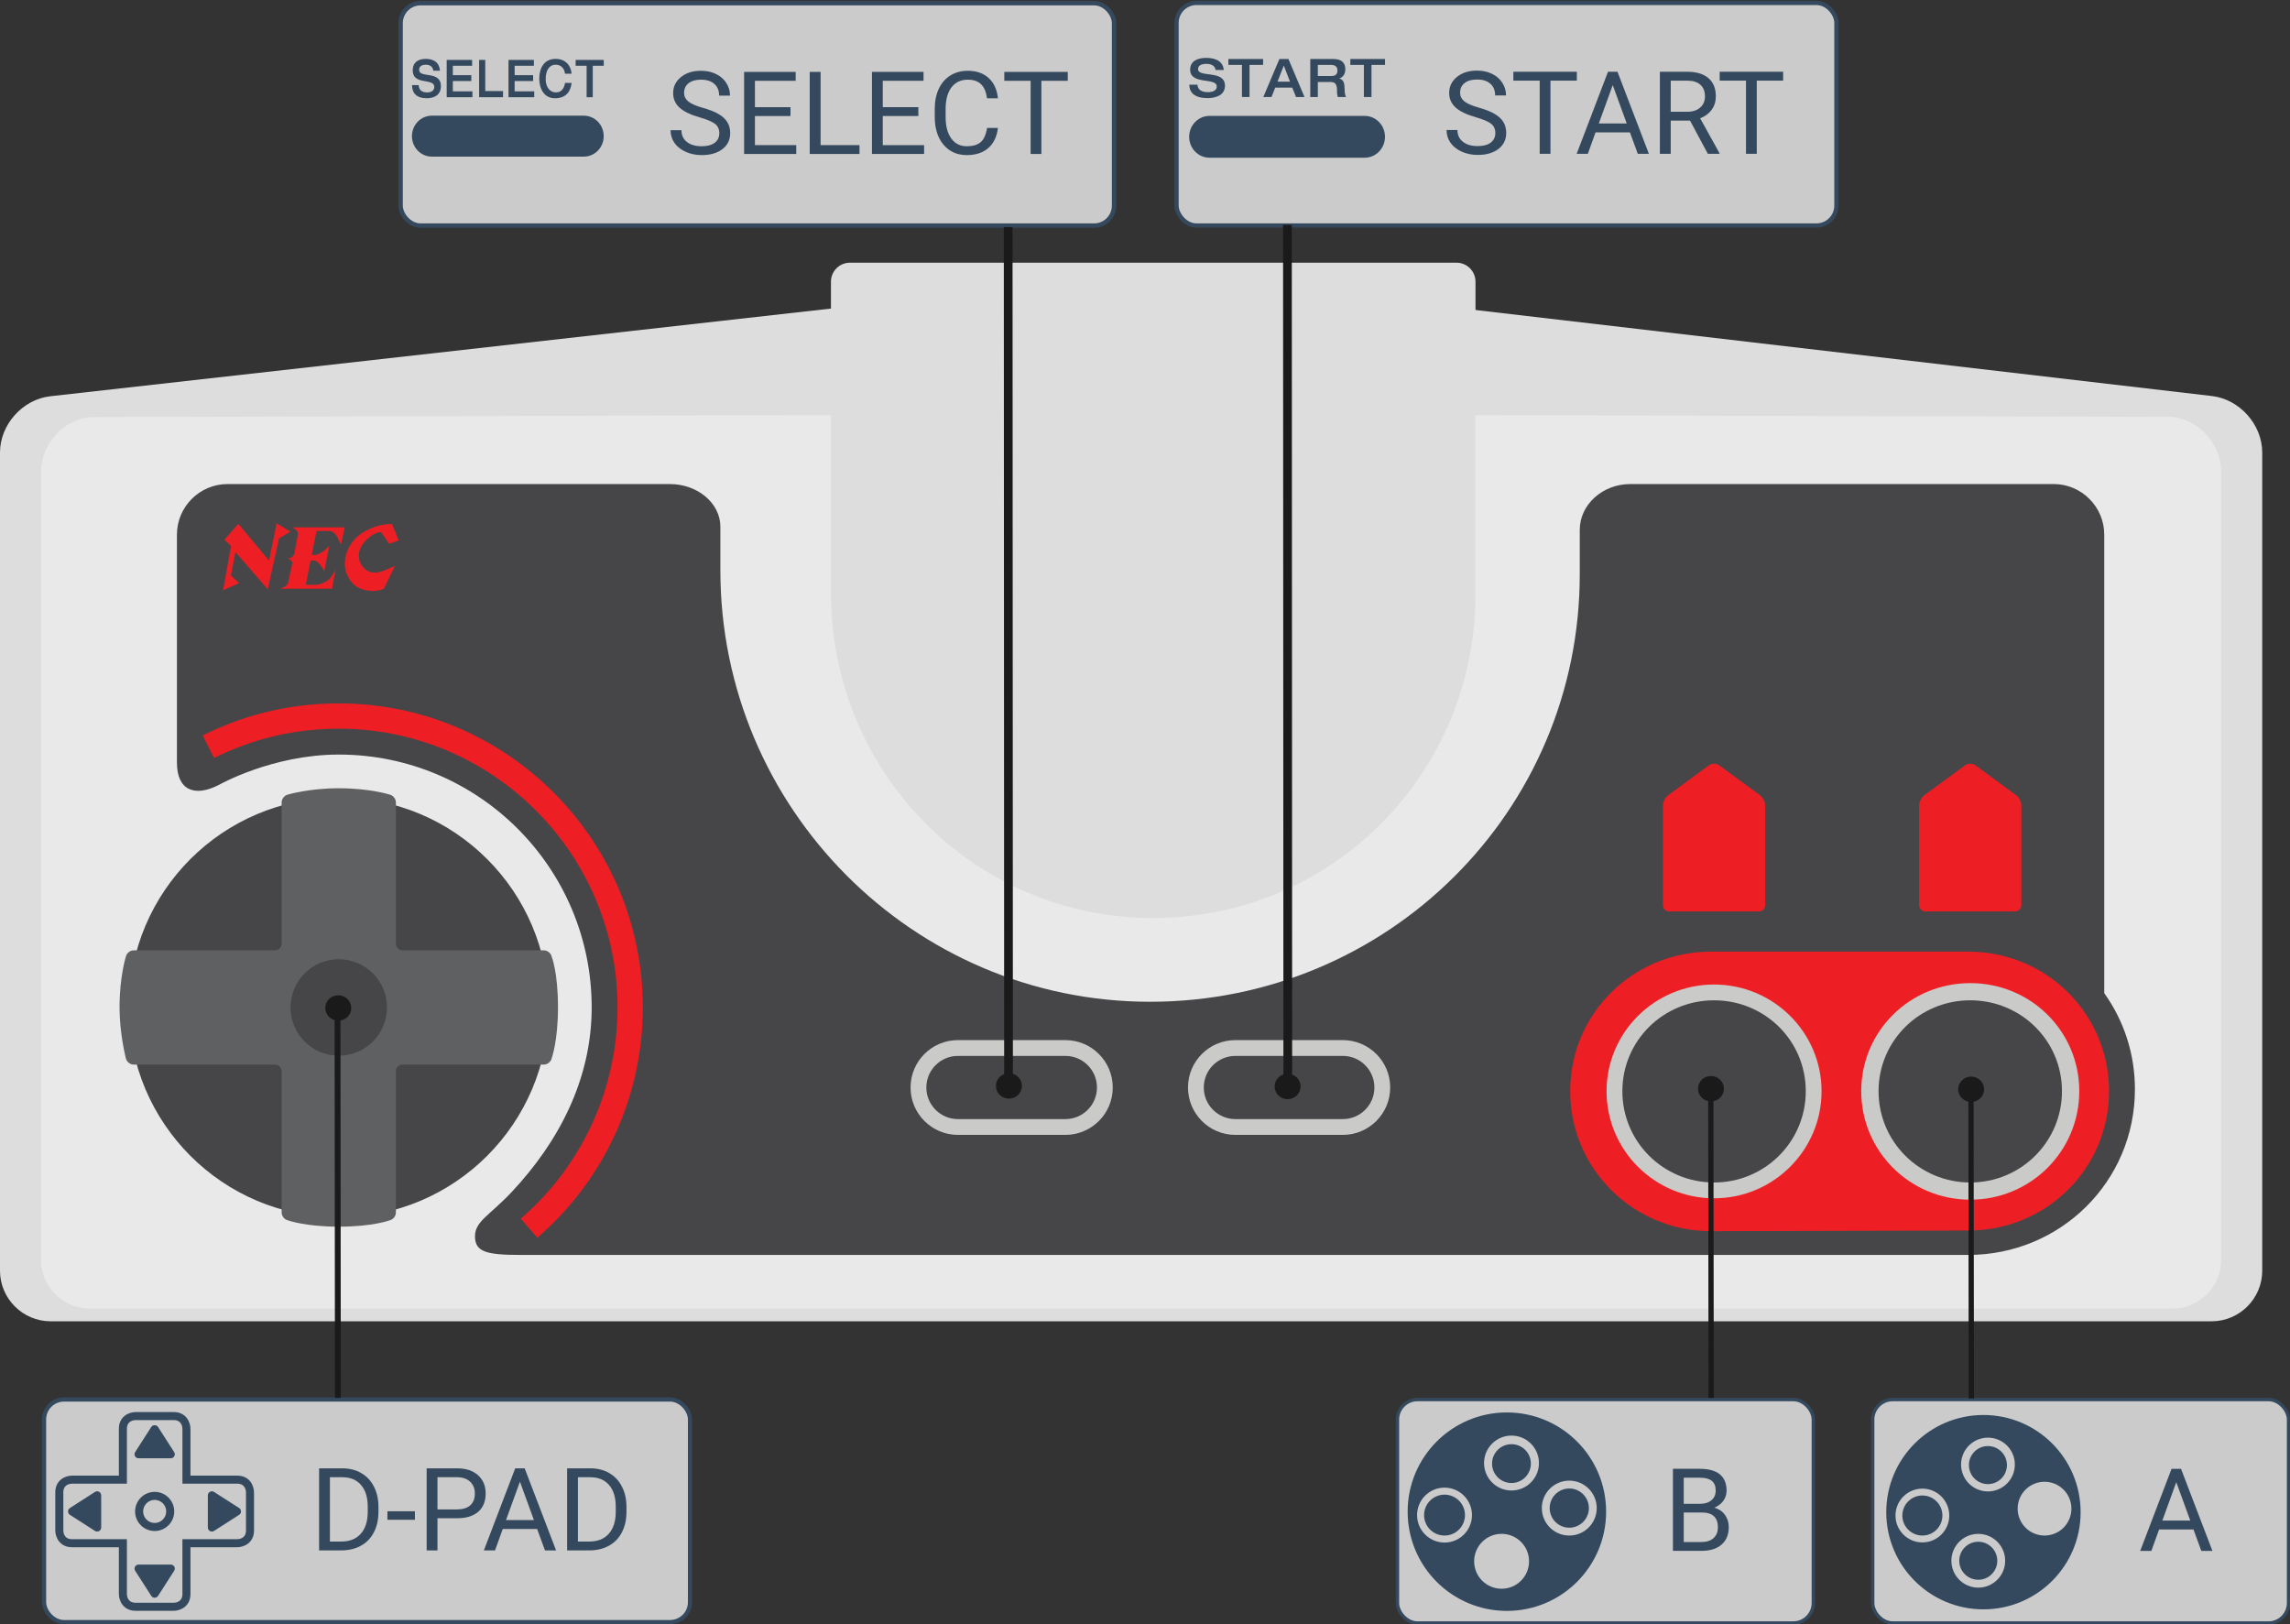 <?xml version="1.0" encoding="UTF-8" standalone="no"?>
<svg
   xmlns:dc="http://purl.org/dc/elements/1.1/"
   xmlns:cc="http://creativecommons.org/ns#"
   xmlns:rdf="http://www.w3.org/1999/02/22-rdf-syntax-ns#"
   xmlns:svg="http://www.w3.org/2000/svg"
   xmlns="http://www.w3.org/2000/svg"
   xmlns:sodipodi="http://sodipodi.sourceforge.net/DTD/sodipodi-0.dtd"
   xmlns:inkscape="http://www.inkscape.org/namespaces/inkscape"
   width="432.611"
   height="306.822"
   version="1.1"
   id="svg49"
   sodipodi:docname="controls.svg"
   inkscape:version="0.92.4 5da689c313, 2019-01-14">
  <rect width="100%" height="100%" fill="#333333" stroke="none"/>
  <sodipodi:namedview
     pagecolor="#ffffff"
     bordercolor="#666666"
     borderopacity="1"
     objecttolerance="10"
     gridtolerance="10"
     guidetolerance="10"
     inkscape:pageopacity="0"
     inkscape:pageshadow="2"
     inkscape:window-width="1920"
     inkscape:window-height="1015"
     id="namedview51"
     showgrid="false"
     fit-margin-top="0"
     fit-margin-left="0"
     fit-margin-right="0"
     fit-margin-bottom="0"
     inkscape:zoom="1.18"
     inkscape:cx="194.35626"
     inkscape:cy="176.03391"
     inkscape:window-x="1920"
     inkscape:window-y="0"
     inkscape:window-maximized="1"
     inkscape:current-layer="svg49" />
  <defs
     id="defs5">
    <clipPath
       id="a">
      <path
         d="M 0,154.673 H 330.522 V 0 H 0 Z"
         id="path2"
         inkscape:connector-curvature="0" />
    </clipPath>
    <clipPath
       clipPathUnits="userSpaceOnUse"
       id="clipPath18">
      <path
         d="M 0,37.061 H 37.061 V 0 H 0 Z"
         id="path16"
         inkscape:connector-curvature="0" />
    </clipPath>
    <clipPath
       clipPathUnits="userSpaceOnUse"
       id="clipPath18-2">
      <path
         d="M 0,37.061 H 37.061 V 0 H 0 Z"
         id="path16-2"
         inkscape:connector-curvature="0" />
    </clipPath>
  </defs>
  <g
     clip-path="url(#a)"
     transform="matrix(1.293,0,0,-1.293,0,249.619)"
     id="g47">
    <path
       d="m 330.522,7.386 c 0,-4.062 -3.323,-7.386 -7.387,-7.386 H 7.386 C 3.323,-3e-4 0,3.324 0,7.386 v 119.56 c 0,4.063 3.303,7.758 7.34,8.211 l 153.812,17.277 c 4.038,0.453 10.642,0.439 14.677,-0.032 l 147.355,-17.213 c 4.036,-0.47 7.338,-4.18 7.338,-8.243 z"
       id="path7"
       inkscape:connector-curvature="0"
       style="fill:#deddde" />
    <path
       d="m 324.519,8.976 c 0,-3.915 -3.201,-7.118 -7.117,-7.118 H 13.119 c -3.915,0 -7.118,3.203 -7.118,7.118 v 115.219 c 0,3.915 3.182,7.475 7.073,7.911 l 148.227,0.419 c 3.891,0.436 10.255,0.422 14.144,-0.032 l 142.005,-0.355 c 3.888,-0.454 7.069,-4.028 7.069,-7.943 z"
       id="path9"
       inkscape:connector-curvature="0"
       style="fill:#e9e9e9" />
    <path
       d="m 80.155,45.853 c 0,-16.933 -13.726,-30.659 -30.66,-30.659 -16.933,0 -30.659,13.726 -30.659,30.659 0,16.933 13.726,30.659 30.659,30.659 16.934,0 30.66,-13.726 30.66,-30.659"
       id="path11"
       inkscape:connector-curvature="0"
       style="fill:#464648" />
    <path
       d="m 90.939,9.694 h -14.772 c -5.061,0 -6.769,0.422 -6.769,2.721 0,2.218 2.145,3.042 5.386,6.501 6.734,7.185 11.663,16.314 11.663,26.938 0,20.408 -16.545,36.951 -36.953,36.951 -9.715,0 -17.517,-4.432 -17.517,-4.432 -3.533,-1.822 -6.127,-0.802 -6.127,3.261 v 33.31 c 0,4.063 3.324,7.386 7.387,7.386 h 64.627 c 4.063,0 7.386,-2.804 7.386,-6.232 v -6.386 c 0,-34.672 28.107,-63.026 62.779,-63.026 34.674,0 62.781,27.8 62.781,62.472 v 6.478 c 0,3.682 3.324,6.694 7.386,6.694 h 61.859 c 4.06,0 7.385,-3.323 7.385,-7.386 v -67.002 c 2.822,-3.946 4.482,-8.78 4.482,-14.034 0,-13.494 -10.888,-24.214 -24.381,-24.214 H 90.939"
       id="path13"
       inkscape:connector-curvature="0"
       style="fill:#464648" />
    <path
       d="m 287.861,44.589 c -6.115,0 -11.09,-4.922 -11.09,-10.972 0,-6.082 4.975,-11.03 11.09,-11.03 6.114,0 11.089,4.948 11.089,11.03 0,6.05 -4.975,10.972 -11.089,10.972 m 0,-26.619 c -8.66,0 -15.707,7.019 -15.707,15.647 0,8.596 7.047,15.588 15.707,15.588 8.66,0 15.706,-6.992 15.706,-15.588 0,-8.628 -7.046,-15.647 -15.706,-15.647"
       id="path15"
       inkscape:connector-curvature="0"
       style="fill:#cacac8" />
    <path
       d="m 287.861,20.279 c 7.4,0 13.398,5.939 13.398,13.339 0,7.4 -5.998,13.28 -13.398,13.28 -7.4,0 -13.398,-5.88 -13.398,-13.28 0,-7.4 5.998,-13.339 13.398,-13.339"
       id="path17"
       inkscape:connector-curvature="0"
       style="fill:#464648" />
    <path
       d="m 196.19,27.235 h -15.695 c -3.825,0 -6.925,3.1 -6.925,6.924 0,3.824 3.1,6.925 6.925,6.925 h 15.695 c 3.824,0 6.924,-3.101 6.924,-6.925 0,-3.824 -3.1,-6.924 -6.924,-6.924"
       id="path19"
       inkscape:connector-curvature="0"
       style="fill:#cacac8" />
    <path
       d="m 196.19,29.543 h -15.695 c -2.55,0 -4.617,2.067 -4.617,4.616 0,2.55 2.067,4.616 4.617,4.616 h 15.695 c 2.549,0 4.616,-2.066 4.616,-4.616 0,-2.549 -2.067,-4.616 -4.616,-4.616"
       id="path21"
       inkscape:connector-curvature="0"
       style="fill:#464648" />
    <path
       d="m 155.655,27.235 h -15.695 c -3.824,0 -6.924,3.1 -6.924,6.924 0,3.824 3.1,6.925 6.924,6.925 h 15.695 c 3.824,0 6.924,-3.101 6.924,-6.925 0,-3.824 -3.1,-6.924 -6.924,-6.924"
       id="path23"
       inkscape:connector-curvature="0"
       style="fill:#cacac8" />
    <path
       d="m 155.655,29.543 h -15.695 c -2.549,0 -4.616,2.067 -4.616,4.616 0,2.55 2.067,4.616 4.616,4.616 h 15.695 c 2.549,0 4.616,-2.066 4.616,-4.616 0,-2.549 -2.067,-4.616 -4.616,-4.616"
       id="path25"
       inkscape:connector-curvature="0"
       style="fill:#464648" />
    <path
       d="m 257.895,60.803 c 0,-0.508 -0.416,-0.923 -0.923,-0.923 h -13.079 c -0.508,0 -0.924,0.415 -0.924,0.923 v 14.584 c 0,0.507 0.336,1.168 0.746,1.469 l 5.973,4.384 c 0.409,0.3 1.079,0.3 1.489,0 l 5.974,-4.384 c 0.409,-0.301 0.744,-0.962 0.744,-1.469 z m 37.43,0 c 0,-0.508 -0.415,-0.923 -0.923,-0.923 h -13.077 c -0.51,0 -0.926,0.415 -0.926,0.923 v 14.584 c 0,0.507 0.337,1.168 0.747,1.469 l 5.972,4.384 c 0.41,0.3 1.08,0.3 1.489,0 l 5.975,-4.384 c 0.408,-0.301 0.743,-0.962 0.743,-1.469 z"
       id="path27"
       inkscape:connector-curvature="0"
       style="fill:#ed1f24" />
    <path
       d="m 52.312,114.736 c -0.564,-0.482 -1.074,-1.121 -1.413,-1.818 -0.339,-0.698 -0.512,-1.455 -0.52,-2.147 -0.008,-0.695 0.145,-1.326 0.427,-1.904 0.284,-0.58 0.695,-1.107 1.204,-1.461 0.51,-0.357 1.116,-0.544 1.672,-0.629 0.556,-0.085 1.062,-0.071 1.463,-0.014 0.401,0.057 0.695,0.152 0.966,0.302 l 1.593,3.311 c -0.413,-0.194 -0.833,-0.371 -1.268,-0.551 -0.435,-0.178 -0.887,-0.361 -1.365,-0.42 -0.478,-0.055 -0.983,0.01 -1.434,0.278 -0.449,0.265 -0.841,0.732 -1.044,1.257 -0.205,0.521 -0.217,1.1 -0.076,1.624 0.142,0.521 0.443,0.987 0.81,1.396 0.363,0.408 0.793,0.759 1.193,0.989 0.399,0.232 0.767,0.344 1.143,0.372 l 1.204,-1.734 1.385,0.517 -0.971,2.375 c -0.273,0.009 -0.548,0 -0.875,-0.036 -0.325,-0.035 -0.7,-0.096 -1.091,-0.196 -0.391,-0.099 -0.795,-0.24 -1.308,-0.473 -0.511,-0.232 -1.131,-0.557 -1.695,-1.038 m -9.047,0.884 c 0.141,-0.159 0.317,-0.363 0.277,-0.582 l -0.551,-2.905 c -0.044,-0.227 -0.245,-0.392 -0.404,-0.505 -0.158,-0.114 -0.352,-0.144 -0.546,-0.175 0.168,-0.065 0.335,-0.131 0.448,-0.253 0.113,-0.122 0.268,-0.295 0.227,-0.478 l -0.631,-2.83 c -0.06,-0.26 -0.326,-0.425 -0.514,-0.568 -0.19,-0.141 -0.405,-0.213 -0.621,-0.285 h 7.551 l 0.532,2.832 c -0.29,-0.589 -0.581,-1.175 -1.075,-1.553 -0.498,-0.377 -1.175,-0.708 -1.893,-0.708 H 44.68 l 0.691,3.504 c 0.25,0.086 0.535,0.077 0.79,-0.048 0.256,-0.122 0.484,-0.363 0.69,-0.624 0.204,-0.261 0.384,-0.541 0.528,-0.841 l 0.723,3.686 c -0.246,-0.27 -0.522,-0.516 -0.818,-0.737 -0.298,-0.22 -0.614,-0.417 -0.912,-0.515 -0.297,-0.097 -0.574,-0.097 -0.83,-0.021 l 0.715,3.449 1.114,0.012 c 0.504,0.004 1.007,0.065 1.413,-0.269 0.408,-0.333 0.721,-1.031 1.03,-1.731 l 0.55,2.526 h -7.675 c 0.216,-0.11 0.432,-0.22 0.576,-0.381 m -3.954,-4.475 -4.488,5.377 -2.039,-2.331 0.978,-0.894 -1.169,-6.472 2.346,1.03 -1.21,1.121 0.671,3.423 4.728,-5.45 1.632,7.431 1.654,1 -1.998,1.216 z"
       id="path29"
       inkscape:connector-curvature="0"
       style="fill:#ed1f24;fill-rule:evenodd" />
    <path
       d="m 78.506,12.207 -2.412,2.796 c 8.982,7.75 14.134,18.996 14.134,30.851 0,22.461 -18.273,40.734 -40.734,40.734 -6.405,0 -12.535,-1.443 -18.22,-4.291 l -1.654,3.302 c 6.203,3.107 12.89,4.682 19.874,4.682 24.497,0 44.428,-19.93 44.428,-44.427 0,-12.93 -5.619,-25.194 -15.416,-33.647 m 209.074,1.052 c 11.356,0 20.559,9.02 20.559,20.375 0,11.355 -9.203,20.376 -20.559,20.376 h -37.605 c -11.355,0 -20.559,-9.021 -20.559,-20.376 0,-11.355 9.204,-20.466 20.559,-20.466 z"
       id="path31"
       inkscape:connector-curvature="0"
       style="fill:#ed1f24" />
    <path
       d="m 250.433,44.589 c -6.116,0 -11.092,-4.922 -11.092,-10.972 0,-6.082 4.976,-11.03 11.092,-11.03 6.114,0 11.089,4.948 11.089,11.03 0,6.05 -4.975,10.972 -11.089,10.972 m 0,-26.619 c -8.661,0 -15.708,7.019 -15.708,15.647 0,8.596 7.047,15.588 15.708,15.588 8.66,0 15.706,-6.992 15.706,-15.588 0,-8.628 -7.046,-15.647 -15.706,-15.647"
       id="path33"
       inkscape:connector-curvature="0"
       style="fill:#cacac8" />
    <path
       d="m 250.433,20.279 c 7.399,0 13.398,5.939 13.398,13.339 0,7.4 -5.999,13.28 -13.398,13.28 -7.399,0 -13.399,-5.88 -13.399,-13.28 0,-7.4 6,-13.339 13.399,-13.339"
       id="path35"
       inkscape:connector-curvature="0"
       style="fill:#464648" />
    <path
       d="m 287.865,17.767 c 8.796,0 15.926,7.06 15.926,15.857 0,8.796 -7.13,15.786 -15.926,15.786 -8.798,0 -15.93,-6.99 -15.93,-15.786 0,-8.797 7.132,-15.857 15.93,-15.857"
       id="path37"
       inkscape:connector-curvature="0"
       style="fill:#cacac8" />
    <path
       d="m 287.865,20.279 c 7.398,0 13.398,5.939 13.398,13.339 0,7.4 -6,13.28 -13.398,13.28 -7.4,0 -13.399,-5.88 -13.399,-13.28 0,-7.4 5.999,-13.339 13.399,-13.339"
       id="path39"
       inkscape:connector-curvature="0"
       style="fill:#464648" />
    <path
       d="m 124.176,154.673 c -1.524,0 -2.77,-1.247 -2.77,-2.77 v -45.479 c 0,-26.195 20.89,-47.5 47.085,-47.5 26.197,0 47.086,21.166 47.086,47.361 v 45.618 c 0,1.523 -1.246,2.77 -2.77,2.77 z"
       id="path41"
       inkscape:connector-curvature="0"
       style="fill:#deddde" />
    <path
       d="m 57.844,75.811 c 0,0.531 -0.426,1.052 -0.945,1.156 0,0 -2.868,0.915 -7.404,0.915 -4.34,0 -7.402,-0.914 -7.402,-0.914 -0.52,-0.105 -0.945,-0.626 -0.945,-1.157 v -20.645 c 0,-0.531 -0.434,-0.965 -0.965,-0.965 h -20.646 c -0.531,0 -1.051,-0.425 -1.155,-0.945 0,0 -0.916,-2.9 -0.916,-7.403 0,-3.838 0.916,-7.403 0.916,-7.403 0.104,-0.519 0.624,-0.944 1.155,-0.944 h 20.646 c 0.531,0 0.965,-0.435 0.965,-0.966 v -20.644 c 0,-0.531 0.425,-1.052 0.945,-1.157 0,0 2.526,-0.914 7.402,-0.914 4.964,0 7.404,0.916 7.404,0.916 0.519,0.103 0.945,0.624 0.945,1.155 v 20.644 c 0,0.531 0.434,0.966 0.964,0.966 h 20.646 c 0.531,0 1.051,0.425 1.155,0.944 0,0 0.915,2.495 0.915,7.403 0,5.166 -0.915,7.403 -0.915,7.403 -0.104,0.52 -0.624,0.945 -1.155,0.945 h -20.646 c -0.53,0 -0.964,0.434 -0.964,0.965 z"
       id="path43"
       inkscape:connector-curvature="0"
       style="fill:#5f6062" />
    <path
       d="m 56.542,45.853 c 0,-3.893 -3.155,-7.047 -7.048,-7.047 -3.892,0 -7.048,3.154 -7.048,7.047 0,3.894 3.156,7.048 7.048,7.048 3.893,0 7.048,-3.154 7.048,-7.048"
       id="path45"
       inkscape:connector-curvature="0"
       style="fill:#464648" />
  </g>
  <g
     id="g5898"
     transform="matrix(0.318,0,0,0.318,7.928,264)">
    <rect
       ry="11.844"
       y="1.242"
       x="1.242"
       height="132.248"
       width="383.739"
       id="rect4529"
       style="fill:#f1f1f1;fill-opacity:0.8;stroke:#35495e;stroke-width:2.484;stroke-miterlimit:4;stroke-dasharray:none;stroke-opacity:1" />
    <g
       style="fill:#35495e;fill-opacity:1"
       transform="matrix(3.186,0,0,3.186,7.912,8.704)"
       id="g4567">
      <g
         style="fill:#35495e;fill-opacity:1"
         id="g4537">
        <g
           style="fill:#35495e;fill-opacity:1"
           id="g4535">
          <g
             style="fill:#35495e;fill-opacity:1"
             id="g4533">
            <path
               style="fill:#35495e;fill-opacity:1"
               inkscape:connector-curvature="0"
               d="m 22.085,37.058 h -7.111 c -2.289,0 -3.119,-1.866 -3.119,-3.121 V 25.205 H 3.121 C 0.831,25.205 0,23.339 0,22.084 v -7.11 c 0,-2.289 1.867,-3.12 3.121,-3.12 h 8.734 V 3.121 C 11.855,0.831 13.72,0 14.974,0 h 7.111 c 2.29,0 3.121,1.867 3.121,3.121 v 8.733 h 8.731 c 1.201,0 2.154,0.525 2.684,1.48 0.207,0.375 0.456,1.112 0.429,1.639 h 0.008 v 7.11 c 0,2.29 -1.866,3.121 -3.121,3.121 h -8.731 v 8.732 c 0,2.291 -1.866,3.122 -3.121,3.122 z M 3.121,13.353 C 2.745,13.359 1.5,13.492 1.5,14.973 v 7.11 c 0.006,0.376 0.139,1.621 1.621,1.621 h 10.233 v 10.232 c 0.005,0.376 0.139,1.621 1.619,1.621 h 7.108 c 0.384,-0.006 1.624,-0.142 1.624,-1.621 V 23.705 h 10.231 c 0.376,-0.006 1.621,-0.14 1.621,-1.621 v -7.121 c -0.005,-0.287 -0.112,-1.609 -1.62,-1.609 H 23.707 V 3.121 C 23.701,2.745 23.568,1.5 22.086,1.5 h -7.111 c -0.376,0.006 -1.619,0.139 -1.619,1.621 v 10.232 z"
               id="path4531" />
          </g>
        </g>
      </g>
      <g
         style="fill:#35495e;fill-opacity:1"
         id="g4541">
        <path
           style="fill:#35495e;fill-opacity:1"
           inkscape:connector-curvature="0"
           d="m 18.531,22.181 c -2.012,0 -3.649,-1.638 -3.649,-3.651 0,-2.013 1.637,-3.65 3.649,-3.65 2.013,0 3.65,1.638 3.65,3.65 0,2.014 -1.638,3.651 -3.65,3.651 z m 0,-5.801 c -1.185,0 -2.149,0.965 -2.149,2.15 0,1.187 0.964,2.151 2.149,2.151 1.186,0 2.15,-0.965 2.15,-2.151 0,-1.186 -0.965,-2.15 -2.15,-2.15 z"
           id="path4539" />
      </g>
      <g
         style="fill:#35495e;fill-opacity:1"
         id="g4547">
        <path
           style="fill:#35495e;fill-opacity:1"
           inkscape:connector-curvature="0"
           d="m 18.53,3.183 -3.005,4.684 h 6.012 z"
           id="path4543" />
        <path
           style="fill:#35495e;fill-opacity:1"
           inkscape:connector-curvature="0"
           d="m 21.536,8.617 h -6.012 c -0.274,0 -0.526,-0.15 -0.658,-0.39 -0.131,-0.241 -0.121,-0.534 0.027,-0.765 l 3.005,-4.684 c 0.276,-0.431 0.987,-0.43 1.262,0 l 3.007,4.684 c 0.148,0.231 0.159,0.524 0.027,0.765 -0.131,0.24 -0.383,0.39 -0.658,0.39 z m -4.639,-1.5 h 3.267 L 18.53,4.572 Z"
           id="path4545" />
      </g>
      <g
         style="fill:#35495e;fill-opacity:1"
         id="g4553">
        <path
           style="fill:#35495e;fill-opacity:1"
           inkscape:connector-curvature="0"
           d="m 3.125,18.53 4.684,3.004 v -6.01 z"
           id="path4549" />
        <path
           style="fill:#35495e;fill-opacity:1"
           inkscape:connector-curvature="0"
           d="m 7.809,22.284 c -0.141,0 -0.282,-0.04 -0.405,-0.119 L 2.72,19.161 C 2.505,19.024 2.375,18.786 2.375,18.53 c 0,-0.256 0.13,-0.493 0.345,-0.631 l 4.684,-3.006 c 0.23,-0.147 0.524,-0.159 0.765,-0.027 0.24,0.131 0.39,0.384 0.39,0.658 v 6.01 c 0,0.274 -0.149,0.526 -0.39,0.658 -0.113,0.062 -0.237,0.092 -0.36,0.092 z M 4.514,18.53 7.059,20.162 v -3.265 z"
           id="path4551" />
      </g>
      <g
         style="fill:#35495e;fill-opacity:1"
         id="g4559">
        <path
           style="fill:#35495e;fill-opacity:1"
           inkscape:connector-curvature="0"
           d="m 33.879,18.529 -4.685,-3.005 v 6.01 z"
           id="path4555" />
        <path
           style="fill:#35495e;fill-opacity:1"
           inkscape:connector-curvature="0"
           d="m 29.195,22.284 c -0.124,0 -0.247,-0.03 -0.359,-0.092 -0.241,-0.132 -0.391,-0.384 -0.391,-0.658 v -6.01 c 0,-0.274 0.149,-0.526 0.391,-0.658 0.239,-0.132 0.532,-0.123 0.765,0.027 l 4.685,3.005 c 0.215,0.138 0.345,0.376 0.345,0.631 0,0.255 -0.13,0.493 -0.345,0.631 L 29.6,22.165 c -0.123,0.079 -0.265,0.119 -0.405,0.119 z m 0.75,-5.388 v 3.266 l 2.546,-1.633 z"
           id="path4557" />
      </g>
      <g
         style="fill:#35495e;fill-opacity:1"
         id="g4565">
        <path
           style="fill:#35495e;fill-opacity:1"
           inkscape:connector-curvature="0"
           d="m 18.53,33.876 3.007,-4.684 h -6.012 z"
           id="path4561" />
        <path
           style="fill:#35495e;fill-opacity:1"
           inkscape:connector-curvature="0"
           d="m 18.53,34.626 v 0 c -0.255,0 -0.493,-0.13 -0.631,-0.345 l -3.005,-4.684 c -0.148,-0.231 -0.158,-0.524 -0.027,-0.765 0.132,-0.241 0.384,-0.391 0.658,-0.391 h 6.012 c 0.274,0 0.526,0.149 0.658,0.391 0.132,0.24 0.121,0.534 -0.027,0.765 l -3.007,4.684 c -0.138,0.215 -0.376,0.345 -0.631,0.345 z m -1.633,-4.684 1.633,2.545 1.634,-2.545 z"
           id="path4563" />
      </g>
    </g>
    <g
       id="text4597"
       style="font-style:normal;font-weight:normal;font-size:68.579px;line-height:1.25;font-family:sans-serif;letter-spacing:0px;word-spacing:0px;fill:#35495e;fill-opacity:1;stroke:none;stroke-width:1.714"
       aria-label="D-PAD">
      <path
         id="path5755"
         style="font-style:normal;font-variant:normal;font-weight:normal;font-stretch:normal;font-family:Roboto;-inkscape-font-specification:Roboto;fill:#35495e;fill-opacity:1;stroke-width:1.714"
         d="M 164.636,90.884 V 42.129 h 13.763 q 6.362,0 11.251,2.813 4.889,2.813 7.534,8.003 2.679,5.19 2.712,11.921 v 3.114 q 0,6.898 -2.679,12.088 -2.645,5.19 -7.601,7.97 -4.922,2.779 -11.486,2.846 z m 6.429,-43.465 v 38.208 h 6.764 q 7.434,0 11.553,-4.621 4.152,-4.621 4.152,-13.16 v -2.846 q 0,-8.305 -3.918,-12.892 -3.884,-4.621 -11.05,-4.688 z"
         inkscape:connector-curvature="0" />
      <path
         id="path5757"
         style="font-style:normal;font-variant:normal;font-weight:normal;font-stretch:normal;font-family:Roboto;-inkscape-font-specification:Roboto;fill:#35495e;fill-opacity:1;stroke-width:1.714"
         d="m 221.562,72.701 h -16.341 v -5.056 h 16.341 z"
         inkscape:connector-curvature="0" />
      <path
         id="path5759"
         style="font-style:normal;font-variant:normal;font-weight:normal;font-stretch:normal;font-family:Roboto;-inkscape-font-specification:Roboto;fill:#35495e;fill-opacity:1;stroke-width:1.714"
         d="m 234.957,71.797 v 19.087 h -6.429 V 42.129 h 17.982 q 8.003,0 12.524,4.085 4.554,4.085 4.554,10.816 0,7.099 -4.454,10.95 -4.42,3.817 -12.691,3.817 z m 0,-5.257 h 11.553 q 5.157,0 7.903,-2.411 2.746,-2.444 2.746,-7.032 0,-4.353 -2.746,-6.965 -2.746,-2.612 -7.534,-2.712 h -11.921 z"
         inkscape:connector-curvature="0" />
      <path
         id="path5761"
         style="font-style:normal;font-variant:normal;font-weight:normal;font-stretch:normal;font-family:Roboto;-inkscape-font-specification:Roboto;fill:#35495e;fill-opacity:1;stroke-width:1.714"
         d="m 294.16,78.16 h -20.426 l -4.588,12.725 h -6.63 l 18.618,-48.756 h 5.626 l 18.652,48.756 h -6.597 z m -18.484,-5.291 h 16.576 l -8.305,-22.804 z"
         inkscape:connector-curvature="0" />
      <path
         id="path5763"
         style="font-style:normal;font-variant:normal;font-weight:normal;font-stretch:normal;font-family:Roboto;-inkscape-font-specification:Roboto;fill:#35495e;fill-opacity:1;stroke-width:1.714"
         d="M 311.974,90.884 V 42.129 h 13.763 q 6.362,0 11.251,2.813 4.889,2.813 7.534,8.003 2.679,5.19 2.712,11.921 v 3.114 q 0,6.898 -2.679,12.088 -2.645,5.19 -7.601,7.97 -4.922,2.779 -11.486,2.846 z m 6.429,-43.465 v 38.208 h 6.764 q 7.434,0 11.553,-4.621 4.152,-4.621 4.152,-13.16 v -2.846 q 0,-8.305 -3.918,-12.892 -3.884,-4.621 -11.05,-4.688 z"
         inkscape:connector-curvature="0" />
    </g>
  </g>
  <g
     transform="matrix(0.318,0,0,0.318,348.939,87.491)"
     id="g1566">
    <rect
       style="fill:#f1f1f1;fill-opacity:0.8;stroke:#35495e;stroke-width:1.996;stroke-miterlimit:4;stroke-dasharray:none;stroke-opacity:1"
       id="rect4529-1"
       width="247.046"
       height="132.735"
       x="15.214"
       y="556.348"
       ry="11.888" />
    <g
       aria-label="A"
       style="font-style:normal;font-weight:normal;font-size:68.579px;line-height:1.25;font-family:sans-serif;letter-spacing:0px;word-spacing:0px;fill:#35495e;fill-opacity:1;stroke:none;stroke-width:1.714"
       id="text4597-8">
      <path
         inkscape:connector-curvature="0"
         d="m 205.774,633.51 h -20.426 l -4.588,12.725 h -6.63 l 18.618,-48.756 h 5.626 l 18.652,48.756 h -6.597 z m -18.484,-5.291 h 16.576 l -8.305,-22.804 z"
         style="font-style:normal;font-variant:normal;font-weight:normal;font-stretch:normal;font-family:Roboto;-inkscape-font-specification:Roboto;fill:#35495e;fill-opacity:1;stroke-width:1.714"
         id="path5816" />
    </g>
    <g
       style="fill:#ffffff"
       id="g10"
       transform="matrix(3.121,0,0,-3.121,22.95,681.173)">
      <g
         style="fill:#35495e;fill-opacity:1"
         id="g12">
        <g
           style="fill:#35495e;fill-opacity:1"
           id="g14"
           clip-path="url(#clipPath18)">
          <g
             style="fill:#35495e;fill-opacity:1"
             id="g20"
             transform="translate(30.23,14.114)">
            <path
               d="m 0,0 c -2.826,0 -5.118,2.292 -5.118,5.119 0,2.826 2.292,5.117 5.118,5.117 2.827,0 5.118,-2.291 5.118,-5.117 C 5.118,2.292 2.827,0 0,0 m -10.77,8.397 c -2.827,0 -5.118,2.292 -5.118,5.119 0,2.826 2.291,5.118 5.118,5.118 2.827,0 5.118,-2.292 5.118,-5.118 0,-2.827 -2.291,-5.119 -5.118,-5.119 m -1.844,-18.314 c -2.827,0 -5.118,2.292 -5.118,5.118 0,2.827 2.291,5.118 5.118,5.118 2.826,0 5.118,-2.291 5.118,-5.118 0,-2.826 -2.292,-5.118 -5.118,-5.118 m -10.639,8.611 c -2.827,0 -5.118,2.291 -5.118,5.119 0,2.826 2.291,5.117 5.118,5.117 2.827,0 5.118,-2.291 5.118,-5.117 0,-2.828 -2.291,-5.119 -5.118,-5.119 m 11.623,24.253 c -10.216,0 -18.498,-8.281 -18.498,-18.498 0,-10.216 8.282,-18.498 18.498,-18.498 10.216,0 18.498,8.282 18.498,18.498 0,10.217 -8.282,18.498 -18.498,18.498"
               style="fill:#35495e;fill-opacity:1;fill-rule:nonzero;stroke:none"
               id="path22"
               inkscape:connector-curvature="0" />
          </g>
          <g
             style="fill:#35495e;fill-opacity:1"
             id="g24"
             transform="translate(21.235,9.315)">
            <path
               d="m 0,0 c 0,-1.998 -1.621,-3.619 -3.619,-3.619 -1.999,0 -3.619,1.621 -3.619,3.619 0,1.999 1.62,3.619 3.619,3.619 C -1.621,3.619 0,1.999 0,0"
               style="fill:#35495e;fill-opacity:1;fill-rule:nonzero;stroke:none"
               id="path26"
               inkscape:connector-curvature="0" />
          </g>
          <g
             style="fill:#35495e;fill-opacity:1"
             id="g28"
             transform="translate(10.789,17.926)">
            <path
               d="m 0,0 c 0,-2.105 -1.707,-3.813 -3.812,-3.813 -2.105,0 -3.812,1.708 -3.812,3.813 0,2.105 1.707,3.812 3.812,3.812 C -1.707,3.812 0,2.105 0,0"
               style="fill:#35495e;fill-opacity:1;fill-rule:nonzero;stroke:none"
               id="path30"
               inkscape:connector-curvature="0" />
          </g>
          <g
             style="fill:#35495e;fill-opacity:1"
             id="g32"
             transform="translate(23.073,27.526)">
            <path
               d="m 0,0 c 0,-1.999 -1.621,-3.619 -3.619,-3.619 -1.999,0 -3.619,1.62 -3.619,3.619 0,1.999 1.62,3.619 3.619,3.619 C -1.621,3.619 0,1.999 0,0"
               style="fill:#35495e;fill-opacity:1;fill-rule:nonzero;stroke:none"
               id="path34"
               inkscape:connector-curvature="0" />
          </g>
        </g>
      </g>
    </g>
  </g>
  <g
     id="g5972"
     transform="matrix(0.318,0,0,0.318,157.008,90.614)">
    <rect
       ry="11.888"
       y="546.523"
       x="336.451"
       height="132.735"
       width="247.046"
       id="rect4529-1-7"
       style="fill:#f1f1f1;fill-opacity:0.8;stroke:#35495e;stroke-width:1.996;stroke-miterlimit:4;stroke-dasharray:none;stroke-opacity:1" />
    <g
       id="text4597-8-4"
       style="font-style:normal;font-weight:normal;font-size:68.579px;line-height:1.25;font-family:sans-serif;letter-spacing:0px;word-spacing:0px;fill:#35495e;fill-opacity:1;stroke:none;stroke-width:1.714"
       aria-label="B">
      <path
         id="path5822"
         style="font-style:normal;font-variant:normal;font-weight:normal;font-stretch:normal;font-family:Roboto;-inkscape-font-specification:Roboto;fill:#35495e;fill-opacity:1;stroke-width:1.714"
         d="m 500.088,636.409 v -48.756 h 15.939 q 7.936,0 11.921,3.282 4.018,3.282 4.018,9.711 0,3.416 -1.942,6.061 -1.942,2.612 -5.291,4.052 3.951,1.105 6.228,4.219 2.311,3.081 2.311,7.367 0,6.563 -4.253,10.314 -4.253,3.75 -12.021,3.75 z m 6.429,-22.804 v 17.547 h 10.615 q 4.487,0 7.066,-2.311 2.612,-2.344 2.612,-6.429 0,-8.807 -9.577,-8.807 z m 0,-5.157 h 9.711 q 4.219,0 6.731,-2.11 2.545,-2.11 2.545,-5.726 0,-4.018 -2.344,-5.827 -2.344,-1.842 -7.133,-1.842 h -9.51 z"
         inkscape:connector-curvature="0" />
    </g>
    <g
       transform="matrix(3.187,0,0,-3.187,342.175,672.287)"
       id="g10-3"
       style="fill:#35495e;fill-opacity:1">
      <g
         id="g12-4"
         style="fill:#35495e;fill-opacity:1">
        <g
           clip-path="url(#clipPath18-2)"
           id="g14-7"
           style="fill:#35495e;fill-opacity:1">
          <g
             transform="translate(30.23,14.114)"
             id="g20-8"
             style="fill:#35495e;fill-opacity:1">
            <path
               inkscape:connector-curvature="0"
               id="path22-4"
               style="fill:#35495e;fill-opacity:1;fill-rule:nonzero;stroke:none"
               d="m 0,0 c -2.826,0 -5.118,2.292 -5.118,5.119 0,2.826 2.292,5.117 5.118,5.117 2.827,0 5.118,-2.291 5.118,-5.117 C 5.118,2.292 2.827,0 0,0 m -10.77,8.397 c -2.827,0 -5.118,2.292 -5.118,5.119 0,2.826 2.291,5.118 5.118,5.118 2.827,0 5.118,-2.292 5.118,-5.118 0,-2.827 -2.291,-5.119 -5.118,-5.119 m -1.844,-18.314 c -2.827,0 -5.118,2.292 -5.118,5.118 0,2.827 2.291,5.118 5.118,5.118 2.826,0 5.118,-2.291 5.118,-5.118 0,-2.826 -2.292,-5.118 -5.118,-5.118 m -10.639,8.611 c -2.827,0 -5.118,2.291 -5.118,5.119 0,2.826 2.291,5.117 5.118,5.117 2.827,0 5.118,-2.291 5.118,-5.117 0,-2.828 -2.291,-5.119 -5.118,-5.119 m 11.623,24.253 c -10.216,0 -18.498,-8.281 -18.498,-18.498 0,-10.216 8.282,-18.498 18.498,-18.498 10.216,0 18.498,8.282 18.498,18.498 0,10.217 -8.282,18.498 -18.498,18.498" />
          </g>
          <g
             transform="translate(33.885,19.232)"
             id="g24-3"
             style="fill:#35495e;fill-opacity:1">
            <path
               inkscape:connector-curvature="0"
               id="path26-4"
               style="fill:#35495e;fill-opacity:1;fill-rule:nonzero;stroke:none"
               d="m 0,0 c 0,-2.019 -1.636,-3.655 -3.654,-3.655 -2.019,0 -3.655,1.636 -3.655,3.655 0,2.018 1.636,3.654 3.655,3.654 C -1.636,3.654 0,2.018 0,0" />
          </g>
          <g
             transform="translate(10.789,17.926)"
             id="g28-1"
             style="fill:#35495e;fill-opacity:1">
            <path
               inkscape:connector-curvature="0"
               id="path30-2"
               style="fill:#35495e;fill-opacity:1;fill-rule:nonzero;stroke:none"
               d="m 0,0 c 0,-2.105 -1.707,-3.813 -3.812,-3.813 -2.105,0 -3.812,1.708 -3.812,3.813 0,2.105 1.707,3.812 3.812,3.812 C -1.707,3.812 0,2.105 0,0" />
          </g>
          <g
             transform="translate(23.073,27.526)"
             id="g32-6"
             style="fill:#35495e;fill-opacity:1">
            <path
               inkscape:connector-curvature="0"
               id="path34-23"
               style="fill:#35495e;fill-opacity:1;fill-rule:nonzero;stroke:none"
               d="m 0,0 c 0,-1.999 -1.621,-3.619 -3.619,-3.619 -1.999,0 -3.619,1.62 -3.619,3.619 0,1.999 1.62,3.619 3.619,3.619 C -1.621,3.619 0,1.999 0,0" />
          </g>
        </g>
      </g>
    </g>
  </g>
  <g
     id="g6007"
     transform="matrix(0.318,0,0,0.318,216.386,-294.959)">
    <rect
       ry="11.842"
       y="929.286"
       x="18.5"
       height="132.221"
       width="391.991"
       id="rect4529-6-1"
       style="fill:#f1f1f1;fill-opacity:0.8;stroke:#35495e;stroke-width:2.51;stroke-miterlimit:4;stroke-dasharray:none;stroke-opacity:1" />
    <g
       style="fill:#35495e;fill-opacity:1"
       transform="matrix(3.139,0,0,3.139,25.983,936.388)"
       id="g5158">
      <path
         style="fill:#35495e;fill-opacity:1"
         inkscape:connector-curvature="0"
         d="m 33.065,15.548 h 1.438 V 9.471 h 2.563 v -1.13 h -6.563 v 1.13 h 2.563 z M 24.351,11.573 V 9.471 h 2.482 c 0.755,0 1.226,0.292 1.226,1.039 0,0.808 -0.432,1.063 -1.226,1.063 z m -1.434,3.975 h 1.434 v -2.846 h 2.443 c 1.053,0 1.188,0.727 1.188,1.755 0,0.526 0.068,0.89 0.174,1.091 h 1.552 c -0.281,-0.395 -0.29,-1.199 -0.29,-1.546 0,-1.019 -0.18,-1.766 -0.994,-1.945 v -0.021 c 0.643,-0.211 1.128,-0.797 1.128,-1.737 0,-1.119 -0.563,-1.954 -2.305,-1.954 H 22.92 Z m -8.885,0 h 1.551 l 0.708,-1.786 h 3.217 l 0.718,1.786 h 1.603 L 18.784,8.341 H 17.08 Z m 2.691,-2.916 1.187,-3.042 1.168,3.042 z m -6.731,2.916 h 1.434 V 9.471 h 2.567 V 8.341 H 7.425 v 1.13 h 2.567 z m -9.805,-5.18 c 0,2.956 5.036,1.4 5.036,3.188 0,0.792 -0.813,1.064 -1.684,1.064 -1.179,0 -1.923,-0.456 -1.963,-1.407 h -1.55 c 0.021,1.516 1.005,2.538 3.469,2.538 1.455,0 3.28,-0.486 3.28,-2.345 0,-3.079 -5.093,-1.454 -5.093,-3.148 0,-0.676 0.632,-0.988 1.589,-0.988 1.196,0 1.676,0.604 1.726,1.161 H 6.548 C 6.363,8.338 4.258,8.139 3.203,8.139 c -1.667,0 -3.016,0.623 -3.016,2.229"
         id="path5139" />
      <g
         style="fill:#35495e;fill-opacity:1"
         id="g5145">
        <g
           style="fill:#35495e;fill-opacity:1"
           id="g5143">
          <path
             style="fill:#35495e;fill-opacity:1"
             inkscape:connector-curvature="0"
             d="M 33.217,19.118 H 3.845 C 1.722,19.118 0,20.89 0,23.075 c 0,2.185 1.722,3.957 3.845,3.957 h 29.372 c 2.123,0 3.844,-1.771 3.844,-3.957 0,-2.186 -1.721,-3.957 -3.844,-3.957 z"
             id="path5141" />
        </g>
      </g>
    </g>
    <g
       id="text4597-2-5"
       style="font-style:normal;font-weight:normal;font-size:68.579px;line-height:1.25;font-family:sans-serif;letter-spacing:0px;word-spacing:0px;fill:#35495e;fill-opacity:1;stroke:none;stroke-width:1.714"
       aria-label="START">
      <path
         id="path5828"
         style="font-style:normal;font-variant:normal;font-weight:normal;font-stretch:normal;font-family:Roboto;-inkscape-font-specification:Roboto;fill:#35495e;fill-opacity:1;stroke-width:1.714"
         d="m 196.246,997.183 q -8.271,-2.377 -12.055,-5.827 -3.75,-3.483 -3.75,-8.572 0,-5.76 4.588,-9.51 4.621,-3.784 11.988,-3.784 5.023,0 8.941,1.942 3.951,1.942 6.094,5.358 2.177,3.416 2.177,7.467 h -6.463 q 0,-4.42 -2.813,-6.932 -2.813,-2.545 -7.936,-2.545 -4.755,0 -7.434,2.11 -2.645,2.076 -2.645,5.793 0,2.98 2.511,5.056 2.545,2.043 8.606,3.75 6.094,1.708 9.51,3.784 3.449,2.043 5.09,4.789 1.674,2.746 1.674,6.463 0,5.927 -4.621,9.51 -4.621,3.55 -12.356,3.55 -5.023,0 -9.376,-1.909 -4.353,-1.942 -6.731,-5.291 -2.344,-3.349 -2.344,-7.601 h 6.463 q 0,4.42 3.248,6.999 3.282,2.545 8.74,2.545 5.09,0 7.802,-2.076 2.712,-2.076 2.712,-5.659 0,-3.583 -2.511,-5.525 -2.511,-1.976 -9.108,-3.884 z"
         inkscape:connector-curvature="0" />
      <path
         id="path5830"
         style="font-style:normal;font-variant:normal;font-weight:normal;font-stretch:normal;font-family:Roboto;-inkscape-font-specification:Roboto;fill:#35495e;fill-opacity:1;stroke-width:1.714"
         d="m 256.287,975.451 h -15.671 v 43.465 h -6.396 v -43.465 h -15.638 v -5.291 h 37.705 z"
         inkscape:connector-curvature="0" />
      <path
         id="path5832"
         style="font-style:normal;font-variant:normal;font-weight:normal;font-stretch:normal;font-family:Roboto;-inkscape-font-specification:Roboto;fill:#35495e;fill-opacity:1;stroke-width:1.714"
         d="m 287.83,1006.191 h -20.426 l -4.588,12.725 h -6.63 l 18.618,-48.756 h 5.626 l 18.652,48.756 h -6.597 z M 269.346,1000.9 h 16.576 l -8.305,-22.804 z"
         inkscape:connector-curvature="0" />
      <path
         id="path5834"
         style="font-style:normal;font-variant:normal;font-weight:normal;font-stretch:normal;font-family:Roboto;-inkscape-font-specification:Roboto;fill:#35495e;fill-opacity:1;stroke-width:1.714"
         d="m 323.526,999.192 h -11.452 v 19.723 h -6.463 v -48.756 h 16.14 q 8.238,0 12.658,3.75 4.454,3.75 4.454,10.916 0,4.554 -2.478,7.936 -2.444,3.382 -6.831,5.056 l 11.452,20.694 v 0.402 h -6.898 z m -11.452,-5.257 h 9.878 q 4.788,0 7.601,-2.478 2.846,-2.478 2.846,-6.63 0,-4.521 -2.712,-6.932 -2.679,-2.411 -7.769,-2.444 h -9.845 z"
         inkscape:connector-curvature="0" />
      <path
         id="path5836"
         style="font-style:normal;font-variant:normal;font-weight:normal;font-stretch:normal;font-family:Roboto;-inkscape-font-specification:Roboto;fill:#35495e;fill-opacity:1;stroke-width:1.714"
         d="m 378.845,975.451 h -15.671 v 43.465 h -6.396 v -43.465 h -15.638 v -5.291 h 37.705 z"
         inkscape:connector-curvature="0" />
    </g>
  </g>
  <g
     id="g6024"
     transform="matrix(0.318,0,0,0.318,70.514,-357.178)">
    <rect
       ry="11.833"
       y="1125.094"
       x="16.259"
       height="132.122"
       width="423.821"
       id="rect4529-6"
       style="fill:#f1f1f1;fill-opacity:0.8;stroke:#35495e;stroke-width:2.609;stroke-miterlimit:4;stroke-dasharray:none;stroke-opacity:1" />
    <g
       style="fill:#35495e;fill-opacity:1"
       transform="matrix(3.074,0,0,3.074,22.982,1133.153)"
       id="g5095">
      <g
         style="fill:#35495e;fill-opacity:1"
         id="g5074">
        <g
           style="fill:#35495e;fill-opacity:1"
           id="g5072">
          <path
             style="fill:#35495e;fill-opacity:1"
             inkscape:connector-curvature="0"
             d="M 33.217,19.118 H 3.845 C 1.722,19.118 0,20.89 0,23.075 c 0,2.185 1.722,3.957 3.845,3.957 h 29.372 c 2.123,0 3.844,-1.771 3.844,-3.957 0,-2.186 -1.721,-3.957 -3.844,-3.957 z"
             id="path5070" />
        </g>
      </g>
      <path
         style="fill:#35495e;fill-opacity:1"
         inkscape:connector-curvature="0"
         d="m 33.757,15.549 h 1.186 V 9.474 h 2.124 V 8.345 h -5.433 v 1.128 h 2.123 z M 30.855,11.007 C 30.729,9.453 29.714,8.143 27.768,8.143 c -2.225,0 -3.162,1.773 -3.162,3.805 0,2.026 0.979,3.804 3.021,3.804 2.328,0 3.063,-1.521 3.229,-2.958 h -1.28 c -0.099,0.757 -0.51,1.829 -1.743,1.829 -1.175,0 -1.988,-1.042 -1.988,-2.546 0,-1.877 0.813,-2.808 1.908,-2.808 0.999,0 1.704,0.646 1.823,1.737 z m -12.196,4.542 h 4.973 V 14.42 h -3.786 v -1.998 h 3.573 V 11.293 H 19.846 V 9.474 h 3.721 V 8.345 H 18.66 Z m -5.68,0 h 4.625 V 14.361 H 14.167 V 8.345 h -1.188 z m -6.265,0 h 4.974 V 14.42 H 7.902 v -1.998 h 3.572 V 11.293 H 7.902 V 9.474 h 3.726 V 8.345 H 6.714 Z M 0.149,10.372 c 0,2.955 4.167,1.398 4.167,3.186 0,0.792 -0.673,1.064 -1.395,1.064 -0.976,0 -1.591,-0.456 -1.624,-1.407 H 0.015 c 0.015,1.515 0.831,2.535 2.867,2.535 1.205,0 2.716,-0.484 2.716,-2.343 0,-3.077 -4.213,-1.455 -4.213,-3.146 0,-0.677 0.523,-0.991 1.313,-0.991 0.99,0 1.388,0.605 1.428,1.163 H 5.41 C 5.258,8.342 3.514,8.143 2.643,8.143 c -1.377,0 -2.494,0.624 -2.494,2.229"
         id="path5076" />
      <g
         style="opacity:0;fill:#35495e;fill-opacity:1"
         id="g5080">
        <path
           style="fill:#35495e;fill-opacity:1"
           inkscape:connector-curvature="0"
           d="M 36.961,0.1 V 36.961 H 0.1 V 0.1 H 36.961 M 37.061,0 H 0 v 37.06 h 37.061 z"
           id="path5078" />
      </g>
    </g>
    <g
       id="text4597-2"
       style="font-style:normal;font-weight:normal;font-size:68.579px;line-height:1.25;font-family:sans-serif;letter-spacing:0px;word-spacing:0px;fill:#35495e;fill-opacity:1;stroke:none;stroke-width:1.714"
       aria-label="SELECT">
      <path
         id="path5839"
         style="font-style:normal;font-variant:normal;font-weight:normal;font-stretch:normal;font-family:Roboto;-inkscape-font-specification:Roboto;fill:#35495e;fill-opacity:1;stroke-width:1.714"
         d="m 193.955,1192.941 q -8.271,-2.377 -12.055,-5.827 -3.75,-3.483 -3.75,-8.572 0,-5.76 4.588,-9.51 4.621,-3.784 11.988,-3.784 5.023,0 8.941,1.942 3.951,1.942 6.094,5.358 2.177,3.416 2.177,7.467 h -6.463 q 0,-4.42 -2.813,-6.932 -2.813,-2.545 -7.936,-2.545 -4.755,0 -7.434,2.11 -2.645,2.076 -2.645,5.793 0,2.98 2.511,5.056 2.545,2.043 8.606,3.75 6.094,1.708 9.51,3.784 3.449,2.043 5.09,4.788 1.674,2.746 1.674,6.463 0,5.927 -4.621,9.51 -4.621,3.55 -12.356,3.55 -5.023,0 -9.376,-1.909 -4.353,-1.942 -6.731,-5.291 -2.344,-3.349 -2.344,-7.601 h 6.463 q 0,4.42 3.248,6.998 3.282,2.545 8.74,2.545 5.09,0 7.802,-2.076 2.712,-2.076 2.712,-5.659 0,-3.583 -2.511,-5.525 -2.511,-1.976 -9.108,-3.884 z"
         inkscape:connector-curvature="0" />
      <path
         id="path5841"
         style="font-style:normal;font-variant:normal;font-weight:normal;font-stretch:normal;font-family:Roboto;-inkscape-font-specification:Roboto;fill:#35495e;fill-opacity:1;stroke-width:1.714"
         d="m 247.868,1192.137 h -21.13 v 17.279 h 24.545 v 5.257 h -30.975 v -48.756 h 30.64 v 5.291 h -24.21 v 15.671 h 21.13 z"
         inkscape:connector-curvature="0" />
      <path
         id="path5843"
         style="font-style:normal;font-variant:normal;font-weight:normal;font-stretch:normal;font-family:Roboto;-inkscape-font-specification:Roboto;fill:#35495e;fill-opacity:1;stroke-width:1.714"
         d="m 265.75,1209.416 h 23.105 v 5.257 h -29.568 v -48.756 h 6.463 z"
         inkscape:connector-curvature="0" />
      <path
         id="path5845"
         style="font-style:normal;font-variant:normal;font-weight:normal;font-stretch:normal;font-family:Roboto;-inkscape-font-specification:Roboto;fill:#35495e;fill-opacity:1;stroke-width:1.714"
         d="M 323.814,1192.137 H 302.685 v 17.279 h 24.545 v 5.257 h -30.975 v -48.756 H 326.895 v 5.291 h -24.21 v 15.671 h 21.13 z"
         inkscape:connector-curvature="0" />
      <path
         id="path5847"
         style="font-style:normal;font-variant:normal;font-weight:normal;font-stretch:normal;font-family:Roboto;-inkscape-font-specification:Roboto;fill:#35495e;fill-opacity:1;stroke-width:1.714"
         d="m 371.097,1199.203 q -0.904,7.735 -5.726,11.954 -4.788,4.186 -12.758,4.186 -8.639,0 -13.863,-6.195 -5.19,-6.195 -5.19,-16.576 v -4.688 q 0,-6.798 2.411,-11.954 2.444,-5.157 6.898,-7.903 4.454,-2.779 10.314,-2.779 7.769,0 12.457,4.353 4.688,4.32 5.458,11.988 h -6.463 q -0.837,-5.827 -3.65,-8.438 -2.779,-2.612 -7.802,-2.612 -6.161,0 -9.677,4.554 -3.483,4.554 -3.483,12.959 v 4.721 q 0,7.936 3.315,12.624 3.315,4.688 9.276,4.688 5.358,0 8.204,-2.411 2.88,-2.445 3.817,-8.472 z"
         inkscape:connector-curvature="0" />
      <path
         id="path5849"
         style="font-style:normal;font-variant:normal;font-weight:normal;font-stretch:normal;font-family:Roboto;-inkscape-font-specification:Roboto;fill:#35495e;fill-opacity:1;stroke-width:1.714"
         d="m 412.586,1171.209 h -15.671 v 43.465 h -6.396 v -43.465 h -15.638 v -5.291 h 37.705 z"
         inkscape:connector-curvature="0" />
    </g>
  </g>
  <ellipse
     style="opacity:1;fill:#1a1a1a;fill-opacity:1;stroke:none"
     id="path1078"
     cx="323.225"
     cy="205.682"
     rx="2.453"
     ry="2.4" />
  <ellipse
     style="opacity:1;fill:#1a1a1a;fill-opacity:1;stroke:none"
     id="path1078-1"
     cx="372.377"
     cy="205.788"
     rx="2.453"
     ry="2.4" />
  <ellipse
     style="opacity:1;fill:#1a1a1a;fill-opacity:1;stroke:none"
     id="path1078-0"
     cx="243.246"
     cy="205.259"
     rx="2.453"
     ry="2.4" />
  <ellipse
     style="opacity:1;fill:#1a1a1a;fill-opacity:1;stroke:none"
     id="path1078-6"
     cx="190.597"
     cy="205.153"
     rx="2.453"
     ry="2.4" />
  <ellipse
     style="opacity:1;fill:#1a1a1a;fill-opacity:1;stroke:none"
     id="path1078-67"
     cx="63.903"
     cy="190.428"
     rx="2.453"
     ry="2.4" />
  <path
     style="fill:#1a1a1a;fill-opacity:1;stroke:#1a1a1a;stroke-width:0.992px;stroke-linecap:butt;stroke-linejoin:miter;stroke-opacity:1"
     d="m 372.343,205.436 0.068,58.755"
     id="path1076"
     inkscape:connector-curvature="0" />
  <path
     style="fill:#1a1a1a;fill-opacity:1;stroke:#1a1a1a;stroke-width:0.992px;stroke-linecap:butt;stroke-linejoin:miter;stroke-opacity:1"
     d="m 323.191,205.33 0.068,58.755"
     id="path1076-1"
     inkscape:connector-curvature="0" />
  <path
     style="fill:#1a1a1a;fill-opacity:1;stroke:#1a1a1a;stroke-width:1.103px;stroke-linecap:butt;stroke-linejoin:miter;stroke-opacity:1"
     d="m 63.763,191.133 0.068,72.954"
     id="path1076-1-0"
     inkscape:connector-curvature="0" />
  <path
     style="fill:#1a1a1a;fill-opacity:1;stroke:#1a1a1a;stroke-width:1.648px;stroke-linecap:butt;stroke-linejoin:miter;stroke-opacity:1"
     d="m 190.458,42.901 0.068,162.18"
     id="path1076-1-07"
     inkscape:connector-curvature="0" />
  <path
     style="fill:#1a1a1a;fill-opacity:1;stroke:#1a1a1a;stroke-width:1.648px;stroke-linecap:butt;stroke-linejoin:miter;stroke-opacity:1"
     d="m 243.212,42.495 0.068,162.18"
     id="path1076-1-07-8"
     inkscape:connector-curvature="0" />
</svg>
